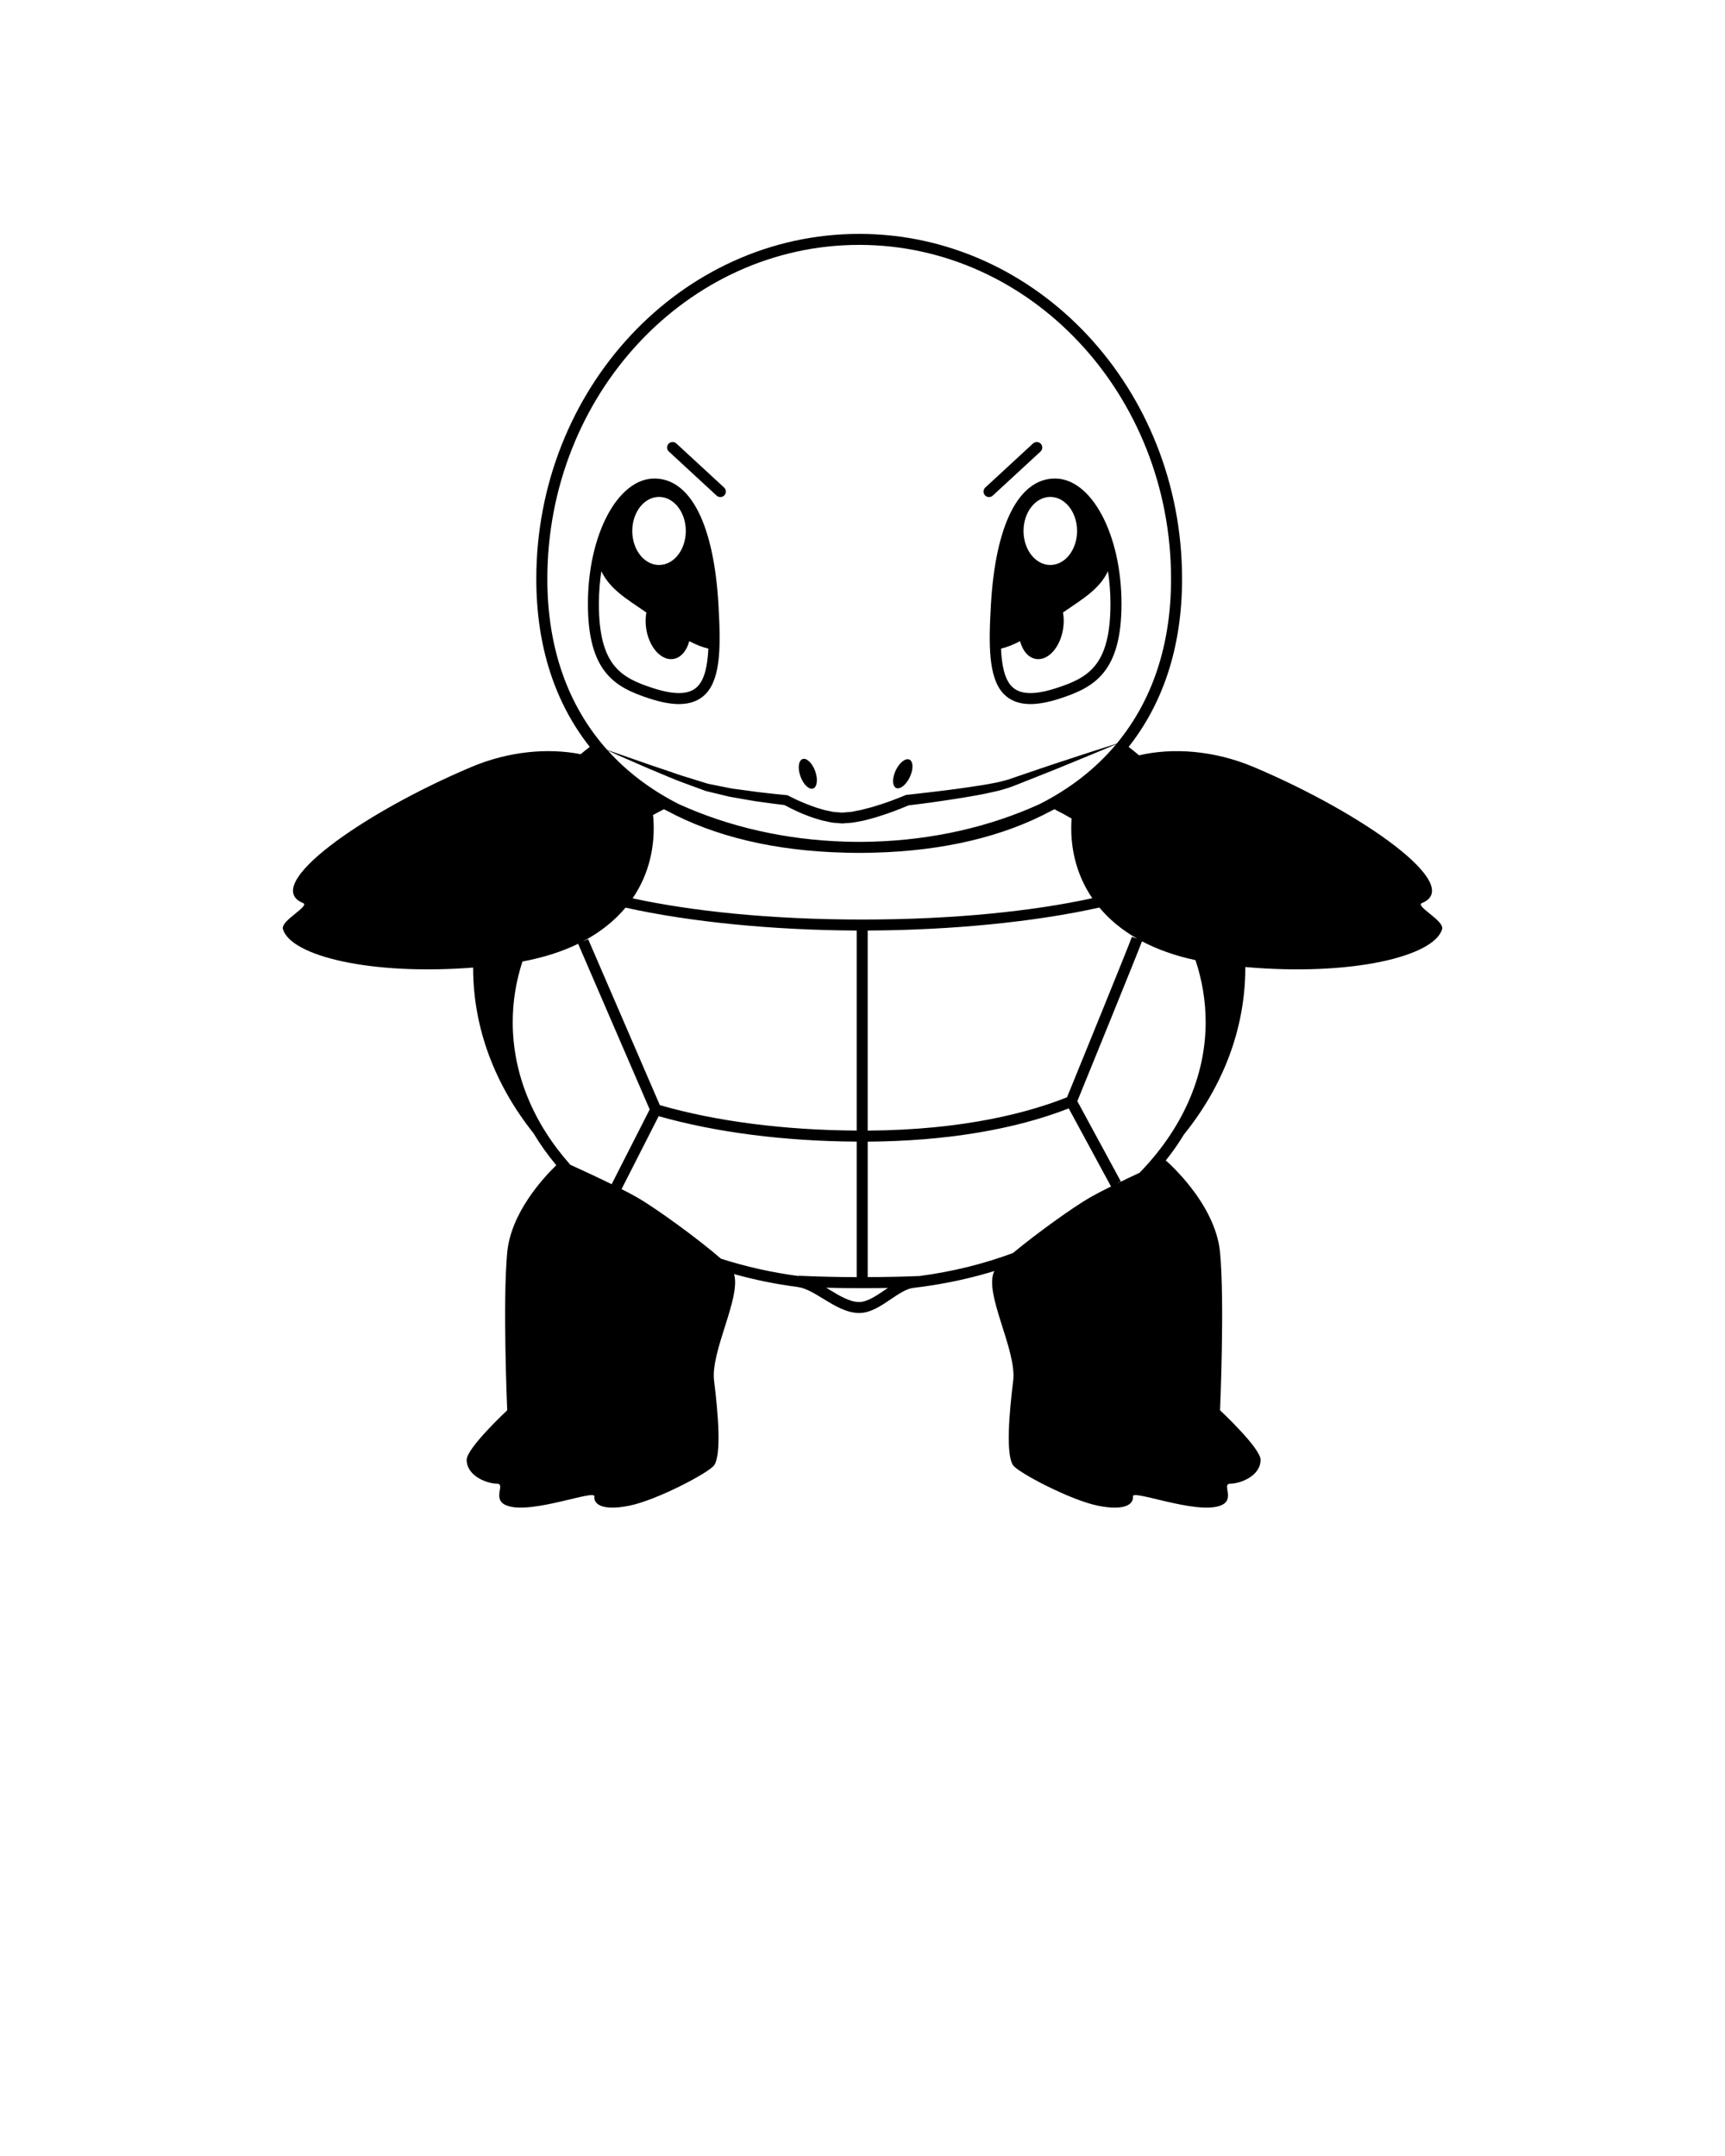 <svg xmlns="http://www.w3.org/2000/svg" xmlns:xlink="http://www.w3.org/1999/xlink" version="1.1" x="0px" y="0px" viewBox="0 0 100 125" enable-background="new 0 0 100 100" xml:space="preserve"><ellipse transform="matrix(-0.426 0.905 -0.905 -0.426 115.213 16.592)" cx="52.344" cy="44.84" rx="0.908" ry="0.452"/><ellipse transform="matrix(0.339 0.941 -0.941 0.339 73.156 -14.385)" cx="46.809" cy="44.839" rx="0.907" ry="0.453"/><path d="M57.444,35.069c-0.128,2.261-0.162,4.209,0.729,5.151c0.376,0.399,0.9,0.601,1.558,0.601c0.488,0,1.052-0.106,1.722-0.325  c1.948-0.636,3.561-1.488,3.561-5.487c0-4.006-1.729-7.265-3.854-7.265C59.062,27.744,57.708,30.414,57.444,35.069z M62.439,30.784  c0,1.09-0.695,1.973-1.552,1.973s-1.552-0.883-1.552-1.973s0.695-1.974,1.552-1.974S62.439,29.694,62.439,30.784z M61.254,39.889  c-1.291,0.421-2.145,0.394-2.617-0.107c-0.402-0.426-0.564-1.21-0.608-2.177c0.354-0.081,0.729-0.234,1.105-0.432  c0.147,0.56,0.484,0.965,0.926,1.033c0.703,0.108,1.407-0.678,1.571-1.756c0.051-0.331,0.045-0.651-0.009-0.938  c1.199-0.824,2.103-1.35,2.609-2.393c0.09,0.591,0.143,1.221,0.143,1.89C64.374,38.593,63.081,39.292,61.254,39.889z"/><path d="M57.335,28.819c0.077,0,0.154-0.028,0.216-0.085l2.768-2.554c0.129-0.12,0.137-0.322,0.018-0.451s-0.322-0.137-0.451-0.018  l-2.767,2.554c-0.13,0.12-0.138,0.322-0.019,0.451C57.162,28.785,57.248,28.819,57.335,28.819z"/><path d="M37.641,40.496c0.67,0.219,1.233,0.325,1.722,0.325l0,0c0.657,0,1.182-0.202,1.559-0.601c0.89-0.942,0.856-2.89,0.728-5.151  c-0.264-4.655-1.617-7.325-3.714-7.325c-2.125,0-3.854,3.259-3.854,7.265C34.08,39.007,35.693,39.859,37.641,40.496z M38.205,28.81  c0.856,0,1.552,0.884,1.552,1.974s-0.695,1.973-1.552,1.973s-1.552-0.883-1.552-1.973S37.349,28.81,38.205,28.81z M34.861,33.119  c0.507,1.042,1.41,1.569,2.609,2.393c-0.054,0.288-0.06,0.607-0.009,0.938c0.165,1.078,0.868,1.864,1.571,1.756  c0.441-0.068,0.778-0.473,0.926-1.033c0.376,0.197,0.751,0.351,1.105,0.432c-0.044,0.967-0.206,1.751-0.608,2.177  c-0.255,0.27-0.612,0.401-1.094,0.401l0,0c-0.415,0-0.927-0.099-1.523-0.293c-1.827-0.597-3.12-1.296-3.12-4.88  C34.719,34.34,34.771,33.71,34.861,33.119z"/><path d="M41.542,28.734c0.062,0.057,0.139,0.085,0.217,0.085c0.086,0,0.172-0.035,0.234-0.103c0.119-0.129,0.111-0.332-0.018-0.451  l-2.768-2.554c-0.129-0.119-0.332-0.111-0.451,0.018s-0.111,0.332,0.019,0.451L41.542,28.734z"/><path d="M82.436,52.355c2.477-1.011-3.416-5.206-9.758-7.885c-2.297-0.97-4.708-1.133-6.646-0.678  c-0.197-0.167-0.398-0.33-0.604-0.49c2.017-2.552,3.098-5.833,3.098-9.734c0-11.033-8.396-20.008-18.718-20.008  S31.09,22.535,31.09,33.567c0,3.903,1.082,7.185,3.101,9.736c-0.179,0.14-0.357,0.279-0.53,0.423  c-1.882-0.37-4.161-0.177-6.338,0.743c-6.342,2.68-12.235,6.875-9.759,7.885c0.438,0.178-1.31,1.016-1.162,1.516  c0.456,1.552,5.074,2.691,11.025,2.228c0,0.002,0,0.003,0,0.005c0,3.529,1.285,6.817,3.493,9.589  c0.388,0.646,0.831,1.27,1.328,1.866c-0.732,0.708-2.625,2.742-2.844,5.054c-0.272,2.874,0,9.152,0,9.152s-2.361,2.203-2.351,2.878  c0.015,0.968,1.227,1.379,1.759,1.379s-0.349,0.944,0.592,1.277c1.438,0.51,5.106-0.963,5.053-0.537  c-0.053,0.425,0.422,0.856,2.019,0.537c1.596-0.319,4.624-1.918,4.921-2.341c0.432-0.613,0.239-2.98,0-4.896  c-0.214-1.72,1.563-4.807,1.159-6.192c1.178,0.329,2.409,0.582,3.688,0.748c0.463,0.061,0.961,0.364,1.488,0.687  c0.66,0.403,1.342,0.82,2.076,0.82c0.655,0,1.254-0.405,1.833-0.797c0.464-0.314,0.903-0.611,1.303-0.657  c0.138-0.016,0.273-0.036,0.411-0.054c0.006,0,0.013,0,0.019-0.001v-0.001c1.47-0.192,2.9-0.502,4.269-0.923  c-0.638,1.28,1.315,4.573,1.092,6.371c-0.239,1.916-0.432,4.282-0.001,4.896c0.298,0.423,3.326,2.022,4.922,2.341  c1.597,0.319,2.071-0.112,2.018-0.537c-0.053-0.426,3.615,1.047,5.054,0.537c0.94-0.333,0.06-1.277,0.592-1.277  c0.531,0,1.744-0.412,1.758-1.379c0.011-0.675-2.35-2.878-2.35-2.878s0.272-6.279,0-9.152c-0.271-2.874-3.134-5.322-3.134-5.322  s-0.013,0.006-0.031,0.015c0.399-0.498,0.757-1.012,1.077-1.538c2.246-2.787,3.552-6.103,3.552-9.664  c0-0.013-0.002-0.025-0.002-0.038c6.137,0.543,10.945-0.61,11.411-2.195C83.745,53.371,81.998,52.533,82.436,52.355z M65.927,54.424  l-0.31-0.107c-0.182,0.525-3.319,8.22-3.76,9.3c-2.197,0.878-5.948,1.896-11.556,1.933v-11.6c4.798-0.02,9.645-0.487,13.43-1.333  C64.298,53.296,65.023,53.909,65.927,54.424z M63.229,69.403c-1.005,0.573-3.127,2.099-4.506,3.244  c-1.684,0.628-3.504,1.083-5.423,1.334c-0.986,0.041-1.991,0.059-2.998,0.063v-7.854c4.492-0.03,8.507-0.694,11.653-1.927  l2.451,4.526C63.955,69.012,63.538,69.227,63.229,69.403z M45.477,46.675c0.266,0.145,0.525,0.276,0.798,0.396  c0.144,0.064,0.287,0.129,0.438,0.183c0.149,0.054,0.294,0.117,0.447,0.164l0.459,0.141c0.156,0.038,0.316,0.07,0.475,0.104  c0.156,0.042,0.328,0.042,0.494,0.06l0.125,0.01l0.062,0.005l0.031,0.002l0.016,0.001l0.037-0.002l0.229-0.017  c0.156-0.015,0.302-0.013,0.47-0.05l0.489-0.09c0.156-0.036,0.307-0.081,0.461-0.121c0.152-0.038,0.304-0.084,0.452-0.133  c0.586-0.182,1.149-0.396,1.716-0.636c1.056-0.123,2.104-0.275,3.154-0.445c0.532-0.088,1.063-0.177,1.594-0.299  c0.266-0.06,0.529-0.111,0.8-0.2c0.275-0.075,0.525-0.173,0.772-0.272l1.496-0.594c0.499-0.197,0.997-0.398,1.493-0.604  c0.907-0.375,1.816-0.742,2.72-1.128c-1.172,1.404-2.656,2.563-4.42,3.462c-2.921,1.334-6.23,2.083-9.663,2.185  c-0.269,0.006-0.539,0.013-0.813,0.013s-0.544-0.006-0.813-0.013c-3.432-0.103-6.741-0.851-9.662-2.185  c-1.609-0.82-2.982-1.859-4.102-3.102c0.357,0.165,0.714,0.332,1.076,0.486l1.26,0.548l1.268,0.532  c0.213,0.085,0.422,0.178,0.639,0.255l0.649,0.239l0.65,0.239c0.06,0.02,0.098,0.039,0.175,0.06l0.166,0.04l0.334,0.08l0.667,0.161  c0.22,0.06,0.453,0.087,0.681,0.131c0.456,0.077,0.918,0.17,1.372,0.224C44.603,46.565,45.038,46.626,45.477,46.675z M49.982,53.313  c-5.321,0-9.874-0.486-13.31-1.23c0.968-1.415,1.322-3.054,1.203-4.656c-0.005-0.059-0.014-0.115-0.021-0.172  c0.207-0.114,0.416-0.227,0.63-0.335c0.053,0.026,0.107,0.05,0.161,0.076c2.773,1.499,6.252,2.34,10.331,2.44  c0.275,0.008,0.553,0.013,0.831,0.013s0.556-0.005,0.832-0.013c4.079-0.101,7.558-0.942,10.332-2.441  c0.053-0.025,0.106-0.049,0.159-0.075c0.339,0.172,0.67,0.352,0.991,0.538c-0.112,1.59,0.242,3.215,1.2,4.619  C59.884,52.825,55.32,53.313,49.982,53.313z M33.063,67.531c-2.118-2.38-3.34-5.229-3.34-8.269c0-1.199,0.193-2.377,0.563-3.515  c1.244-0.233,2.317-0.583,3.229-1.028l4.148,9.605l-2.205,4.333C34.589,68.232,33.638,67.793,33.063,67.531z M38.251,64.073  l-4.156-9.624l-0.313,0.135c1.037-0.544,1.856-1.213,2.481-1.961c3.781,0.842,8.615,1.307,13.4,1.327v11.598  C45.469,65.523,41.532,65.018,38.251,64.073z M49.808,14.198c9.969,0,18.079,8.689,18.079,19.37c0,3.85-1.101,7.072-3.155,9.549  c-0.949,0.295-1.893,0.61-2.838,0.917c-0.511,0.165-1.02,0.335-1.527,0.508l-1.523,0.518l-0.38,0.132  c-0.126,0.043-0.25,0.066-0.374,0.101c-0.242,0.071-0.507,0.112-0.767,0.161c-0.258,0.051-0.522,0.089-0.786,0.127  c-0.263,0.041-0.525,0.083-0.791,0.118c-1.057,0.15-2.122,0.265-3.183,0.387l-0.045,0.005l-0.045,0.019  c-0.551,0.23-1.126,0.443-1.701,0.616c-0.143,0.047-0.287,0.089-0.433,0.124l-0.433,0.111l-0.417,0.082  c-0.132,0.035-0.296,0.036-0.446,0.052l-0.229,0.019l-0.189-0.016c-0.14-0.016-0.279-0.009-0.421-0.048l-0.427-0.09l-0.424-0.127  c-0.142-0.042-0.28-0.101-0.42-0.15c-0.141-0.048-0.277-0.11-0.416-0.167c-0.275-0.113-0.551-0.246-0.808-0.379l-0.061-0.031  L45.594,46.1c-0.451-0.04-0.903-0.093-1.356-0.144c-0.455-0.045-0.893-0.122-1.342-0.176c-0.224-0.034-0.447-0.05-0.671-0.102  l-0.673-0.135l-0.337-0.068l-0.168-0.034c-0.034-0.007-0.103-0.032-0.152-0.046l-0.649-0.201l-0.65-0.201  c-0.218-0.064-0.432-0.147-0.648-0.22l-1.299-0.438l-2.443-0.852c-2.259-2.522-3.476-5.872-3.476-9.916  C31.729,22.887,39.839,14.198,49.808,14.198z M41.793,72.975c-1.332-1.161-3.788-2.942-4.893-3.572  c-0.237-0.135-0.537-0.293-0.868-0.46l2.152-4.23c3.316,0.942,7.27,1.45,11.479,1.475v7.858c-1.132-0.004-2.262-0.03-3.365-0.081  v0.017C44.718,73.774,43.211,73.431,41.793,72.975z M51.282,74.8c-0.499,0.338-1.016,0.688-1.475,0.688  c-0.554,0-1.158-0.37-1.743-0.727c-0.057-0.034-0.112-0.068-0.169-0.102c0.693,0.018,1.39,0.028,2.087,0.028  c0.497,0,0.994-0.006,1.49-0.015C51.409,74.714,51.346,74.757,51.282,74.8z M64.695,68.646l0.279-0.151l-2.52-4.652  c0.463-1.137,3.442-8.442,3.747-9.267c0.874,0.461,1.903,0.834,3.102,1.091c0.387,1.163,0.59,2.369,0.59,3.596  c0,3.219-1.419,6.25-3.831,8.731C65.628,68.197,65.153,68.422,64.695,68.646z"/></svg>